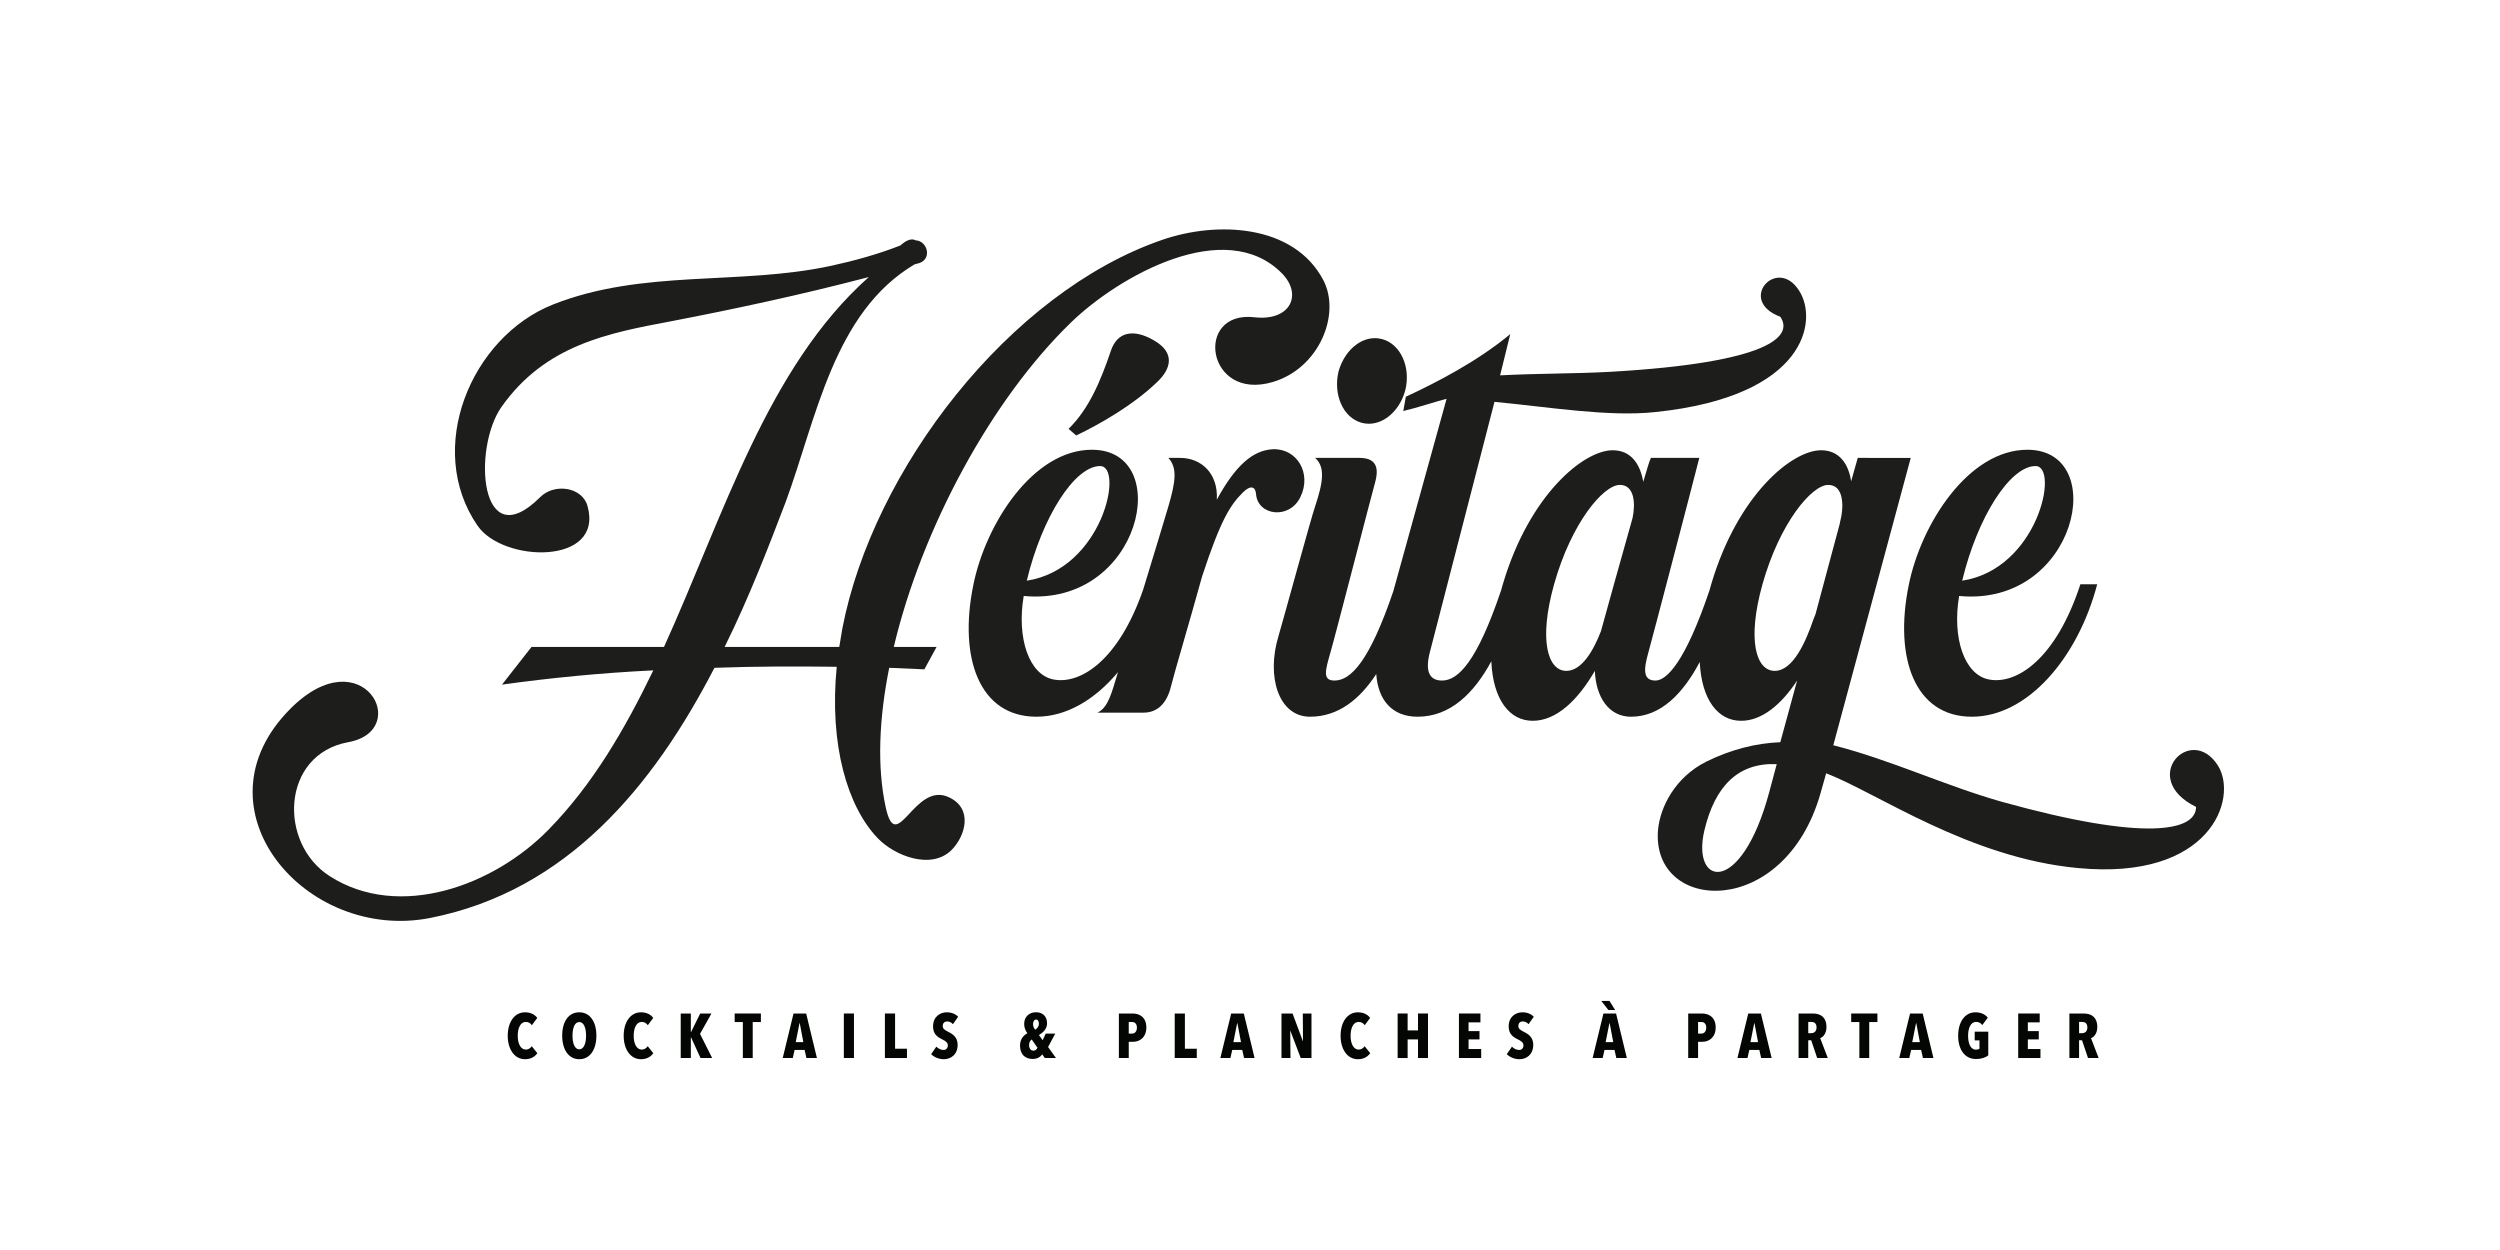 <?xml version="1.0" encoding="UTF-8" standalone="no"?>
<!-- Created with Inkscape (http://www.inkscape.org/) -->

<svg
   version="1.1"
   id="svg2"
   xml:space="preserve"
   width="5333.333"
   height="2666.667"
   viewBox="0 0 5333.333 2666.667"
   sodipodi:docname="LOGO HERITAGE 2022  AVEC  BASE LINE .ai"
   xmlns:inkscape="http://www.inkscape.org/namespaces/inkscape"
   xmlns:sodipodi="http://sodipodi.sourceforge.net/DTD/sodipodi-0.dtd"
   xmlns="http://www.w3.org/2000/svg"
   xmlns:svg="http://www.w3.org/2000/svg"><defs
     id="defs6"><clipPath
       clipPathUnits="userSpaceOnUse"
       id="clipPath16"><path
         d="M 0,2000 H 4000 V 0 H 0 Z"
         id="path14" /></clipPath></defs><sodipodi:namedview
     id="namedview4"
     pagecolor="#ffffff"
     bordercolor="#666666"
     borderopacity="1.0"
     inkscape:pageshadow="2"
     inkscape:pageopacity="0.0"
     inkscape:pagecheckerboard="0" /><g
     id="g8"
     inkscape:groupmode="layer"
     inkscape:label="LOGO HERITAGE 2022  AVEC  BASE LINE "
     transform="matrix(1.333,0,0,-1.333,0,2666.667)"><g
       id="g10"><g
         id="g12"
         clip-path="url(#clipPath16)"><g
           id="g18"
           transform="translate(1518.482,724.623)"><path
             d="m 0,0 c -55.447,26.093 -83.986,-96.217 -101.109,-15.492 -13.862,64.416 -10.6,141.063 5.708,222.603 l 56.262,-2.446 19.57,35.878 h -68.494 c 44.847,189.172 155.741,395.469 283.759,519.409 76.647,74.201 247.066,170.419 337.575,78.278 33.432,-34.246 13.047,-76.647 -44.031,-70.124 -97.033,11.416 -77.463,-135.356 29.355,-103.555 74.201,22.015 109.263,108.448 80.724,163.079 -47.294,89.694 -170.419,94.587 -257.667,64.417 -244.619,-83.986 -463.146,-367.745 -512.07,-622.15 -1.631,-9.785 -3.262,-19.569 -4.893,-29.354 h -183.464 c 38.323,77.463 69.309,157.372 97.847,232.389 48.925,132.91 76.648,303.328 206.297,379.976 l 6.523,1.631 c 22.015,6.523 13.861,35.877 -4.892,36.692 -7.339,4.078 -16.309,-0.815 -24.463,-8.153 -35.062,-13.862 -73.386,-24.463 -110.894,-32.617 -147.587,-31.8 -300.882,-4.892 -445.208,-61.97 -131.279,-52.185 -205.48,-230.758 -120.679,-353.883 40.77,-59.524 202.219,-63.601 176.126,30.985 -8.154,30.985 -53.001,37.509 -75.832,14.678 -97.032,-97.033 -108.448,78.278 -61.97,144.325 70.124,99.479 171.233,118.233 270.712,136.987 101.925,19.569 212.004,43.216 317.19,70.939 -162.264,-144.325 -231.573,-379.975 -327.79,-591.979 h -212.004 l -47.293,-60.34 c 75.832,10.601 158.188,18.755 242.174,22.831 -45.663,-94.586 -97.033,-182.649 -167.157,-254.404 -88.063,-90.509 -239.727,-145.956 -350.622,-75.017 -83.17,53.001 -77.463,194.881 29.355,214.45 104.371,18.754 22.831,168.789 -92.141,53.817 -159.818,-159.818 24.462,-374.269 223.42,-335.129 219.342,43.216 357.145,211.188 454.993,400.36 66.862,2.447 132.91,2.447 195.695,1.631 -12.231,-124.756 17.124,-224.234 66.048,-274.789 26.908,-27.724 84.801,-50.555 117.417,-18.755 C 26.908,-61.97 39.139,-17.938 0,0"
             style="fill:#1d1d1b;fill-opacity:1;fill-rule:nonzero;stroke:none"
             id="path20" /></g><g
           id="g22"
           transform="translate(1777.78,1438.913)"><path
             d="m 0,0 c -16.308,-48.109 -35.062,-92.956 -67.678,-124.756 l 12.231,-10.6 c 39.139,18.754 92.955,49.739 130.464,86.432 20.385,19.57 29.354,45.662 -6.523,66.047 C 37.508,35.062 10.6,31.8 0,0"
             style="fill:#1d1d1b;fill-opacity:1;fill-rule:nonzero;stroke:none"
             id="path24" /></g><g
           id="g26"
           transform="translate(1760.657,1254.633)"><path
             d="M 0,0 C 38.324,0 4.077,-164.711 -117.417,-183.465 -92.956,-81.54 -40.77,0 0,0 m 320.447,-49.739 c 18.754,38.323 -5.708,78.278 -44.032,76.647 C 243.8,25.277 216.076,0 186.721,-53.816 c 2.446,41.585 -24.462,66.862 -58.708,66.862 h -18.755 c 14.678,-16.308 11.416,-38.323 0,-77.463 -5.442,-18.66 -22.747,-75.502 -40.426,-133.411 -39.286,-113.163 -100.081,-151.778 -143.034,-143.824 -39.954,7.339 -59.524,66.863 -48.108,133.725 188.357,-17.939 242.173,234.02 109.264,234.02 -94.587,0 -170.419,-119.049 -189.989,-216.897 -23.646,-116.601 9.785,-210.373 101.11,-210.373 48.056,0 93.724,27.425 130.439,71.297 -1.763,-5.8 -3.144,-10.361 -4.057,-13.403 -8.97,-30.986 -15.493,-44.847 -28.539,-51.37 h 73.386 c 26.092,0 39.139,19.569 44.847,44.846 4.077,17.124 27.724,96.218 48.924,172.865 30.17,92.14 45.662,114.971 65.232,134.541 13.047,13.047 20.384,8.969 21.2,-2.446 2.446,-34.247 53.001,-41.586 70.94,-4.892"
             style="fill:#1d1d1b;fill-opacity:1;fill-rule:nonzero;stroke:none"
             id="path28" /></g><g
           id="g30"
           transform="translate(2178.948,1323.941)"><path
             d="m 0,0 c 29.354,-8.154 60.34,15.493 70.124,52.186 8.97,36.693 -7.339,73.386 -36.692,81.54 C 4.077,141.88 -26.093,119.048 -36.693,82.355 -45.662,44.847 -29.354,8.154 0,0"
             style="fill:#1d1d1b;fill-opacity:1;fill-rule:nonzero;stroke:none"
             id="path32" /></g><g
           id="g34"
           transform="translate(2905.468,1017.352)"><path
             d="m 0,0 -3.262,-8.154 c -12.231,-35.877 -32.616,-82.356 -61.97,-82.356 -29.355,0 -44.847,48.11 -19.57,138.618 27.724,98.664 79.094,159.003 105.187,159.003 26.093,0 25.277,-36.693 18.754,-60.339 v -0.815 z m -74.202,-285.39 c -44.847,-166.341 -124.756,-150.033 -103.556,-60.339 17.124,71.754 54.632,108.448 115.787,106.001 z m -218.527,439.5 C -312.298,84.801 -335.944,0 -343.283,-26.908 c -12.232,-31.801 -30.986,-63.602 -55.447,-63.602 -29.355,0 -44.847,48.11 -19.57,138.618 27.724,98.664 79.094,159.003 105.187,159.003 23.646,0 25.277,-30.17 20.384,-53.001 m 936.894,-396.284 c -43.216,68.494 -128.018,-20.385 -35.062,-66.047 0,-38.324 -79.094,-56.262 -310.667,8.154 -89.694,25.278 -179.388,67.678 -269.897,90.509 l 123.94,459.886 H 67.678 L 57.077,212.819 c -4.076,27.724 -18.754,49.74 -48.108,49.74 -46.478,0 -132.91,-70.94 -175.311,-212.82 -1.176,-3.934 -2.284,-7.812 -3.345,-11.649 -38.339,-113.272 -68.121,-144.092 -86.348,-144.092 -19.57,0 -19.57,16.308 -11.416,44.847 4.892,17.124 67.679,256.851 81.54,311.483 h -77.463 c -2.446,-4.893 -6.523,-18.755 -12.231,-38.324 -4.892,28.539 -19.57,50.555 -48.924,50.555 -46.478,0 -132.91,-70.94 -175.311,-212.82 -1.174,-3.927 -2.28,-7.799 -3.339,-11.629 -38.348,-113.288 -68.355,-144.112 -94.509,-144.112 -21.201,0 -26.909,16.308 -19.57,44.847 l 103.556,401.176 c 86.432,-8.154 182.649,-24.461 257.666,-16.308 242.989,25.278 260.112,147.588 229.942,194.065 -35.061,56.263 -100.294,-15.492 -30.17,-41.585 21.201,-30.985 -16.307,-73.386 -271.527,-88.063 -59.524,-3.262 -115.787,-2.446 -176.941,-5.708 l 16.307,66.048 c -53.001,-44.032 -118.232,-77.463 -167.157,-100.295 l -4.076,-22.831 c 21.2,4.893 53.001,15.493 69.308,19.57 L -675.533,37.198 c -38.203,-112.549 -68.119,-143.2 -94.202,-143.2 -19.571,0 -14.678,16.308 -6.524,44.847 5.708,18.755 67.678,259.297 71.755,273.159 6.524,24.462 0,38.324 -25.277,38.324 h -70.94 c 16.308,-14.678 13.046,-38.324 0,-77.463 -6.523,-18.755 -53.002,-189.173 -58.709,-207.927 -19.57,-64.417 0,-128.834 50.555,-128.834 45.458,0 79.796,28.193 105.964,68.304 2.8,-41.279 25.101,-68.304 66.084,-68.304 52.836,0 90.652,38.081 118.071,88.706 2.716,-62.133 29.633,-95.228 66.209,-95.228 38.324,0 72.57,33.431 99.479,79.908 1.631,-41.585 22.016,-73.386 57.893,-73.386 47.81,0 83.459,37.528 109.968,87.6 2.985,-61.42 29.799,-94.122 66.158,-94.122 33.432,0 64.417,26.092 89.695,64.416 l -26.909,-98.663 c -39.139,-1.631 -78.278,-11.416 -118.233,-30.985 -50.555,-25.278 -74.201,-73.386 -77.463,-109.264 -11.415,-132.91 202.22,-145.141 260.112,58.709 l 8.97,31.801 c 82.356,-31.801 228.312,-135.357 402.808,-151.664 212.818,-20.386 256.85,111.709 224.234,163.894"
             style="fill:#1d1d1b;fill-opacity:1;fill-rule:nonzero;stroke:none"
             id="path36" /></g><g
           id="g38"
           transform="translate(3257.716,1254.633)"><path
             d="M 0,0 C 38.324,0 4.077,-164.711 -117.417,-183.465 -92.955,-81.54 -40.77,0 0,0 m -101.925,-401.177 c 88.879,0 169.604,93.772 200.588,212.004 H 71.756 C 32.616,-309.036 -30.17,-349.807 -74.201,-341.652 c -39.954,7.339 -59.525,66.863 -48.109,133.725 188.358,-17.939 242.174,234.02 109.264,234.02 -94.587,0 -170.419,-119.049 -189.988,-216.897 -23.647,-116.601 9.785,-210.373 101.109,-210.373"
             style="fill:#1d1d1b;fill-opacity:1;fill-rule:nonzero;stroke:none"
             id="path40" /></g><g
           id="g42"
           transform="translate(840.249,305.335)"><path
             d="m 0,0 c -16.604,0 -27.674,15.497 -27.674,37.536 0,22.34 11.171,37.535 27.674,37.535 9.459,0 15.799,-3.824 19.623,-8.956 L 10.969,54.441 c -2.415,3.221 -5.233,5.234 -9.761,5.234 -8.454,0 -12.881,-9.661 -12.881,-22.139 0,-12.277 4.427,-22.14 12.981,-22.14 4.327,0 7.547,2.516 9.46,5.435 L 19.724,9.661 C 15.799,4.227 9.862,0 0,0"
             style="fill:#040604;fill-opacity:1;fill-rule:nonzero;stroke:none"
             id="path44" /></g><g
           id="g46"
           transform="translate(927.097,364.809)"><path
             d="m 0,0 c -7.346,0 -10.868,-9.359 -10.868,-21.736 0,-12.378 3.522,-21.939 10.868,-21.939 7.245,0 10.868,9.561 10.868,21.939 C 10.868,-9.359 7.245,0 0,0 m 0,-59.474 c -16.906,0 -27.372,15.095 -27.372,37.738 0,22.541 10.265,37.334 27.372,37.334 16.906,0 27.372,-14.793 27.372,-37.334 0,-22.643 -10.466,-37.738 -27.372,-37.738"
             style="fill:#040604;fill-opacity:1;fill-rule:nonzero;stroke:none"
             id="path48" /></g><g
           id="g50"
           transform="translate(1025.821,305.335)"><path
             d="m 0,0 c -16.604,0 -27.674,15.497 -27.674,37.536 0,22.34 11.171,37.535 27.674,37.535 9.459,0 15.799,-3.824 19.623,-8.956 L 10.969,54.441 c -2.415,3.221 -5.233,5.234 -9.761,5.234 -8.454,0 -12.881,-9.661 -12.881,-22.139 0,-12.277 4.427,-22.14 12.981,-22.14 4.327,0 7.547,2.516 9.46,5.435 L 19.724,9.661 C 15.799,4.227 9.862,0 0,0"
             style="fill:#040604;fill-opacity:1;fill-rule:nonzero;stroke:none"
             id="path52" /></g><g
           id="g54"
           transform="translate(1121.122,307.247)"><path
             d="m 0,0 -15.195,33.107 h -0.302 V 0 h -16.202 v 71.247 h 16.202 V 41.561 h 0.302 L -0.503,71.247 H 17.51 L -0.805,38.643 18.617,0 Z"
             style="fill:#040604;fill-opacity:1;fill-rule:nonzero;stroke:none"
             id="path56" /></g><g
           id="g58"
           transform="translate(1204.65,364.809)"><path
             d="M 0,0 V -57.562 H -15.799 V 0 H -28.881 V 13.686 H 13.082 V 0 Z"
             style="fill:#040604;fill-opacity:1;fill-rule:nonzero;stroke:none"
             id="path60" /></g><g
           id="g62"
           transform="translate(1279.926,362.997)"><path
             d="M 0,0 H -0.402 L -6.44,-30.29 H 5.736 Z m 10.667,-55.75 -2.918,12.981 h -16 L -11.17,-55.75 H -27.271 L -9.962,15.497 H 10.265 L 27.473,-55.75 Z"
             style="fill:#040604;fill-opacity:1;fill-rule:nonzero;stroke:none"
             id="path64" /></g><path
           d="m 1350.472,378.494 h 16.202 v -71.247 h -16.202 z"
           style="fill:#040604;fill-opacity:1;fill-rule:nonzero;stroke:none"
           id="path66" /><g
           id="g68"
           transform="translate(1416.186,307.247)"><path
             d="M 0,0 V 71.247 H 16.302 V 14.894 h 19.02 V 0 Z"
             style="fill:#040604;fill-opacity:1;fill-rule:nonzero;stroke:none"
             id="path70" /></g><g
           id="g72"
           transform="translate(1525.071,361.387)"><path
             d="m 0,0 c -2.415,2.818 -5.836,4.428 -9.258,4.428 -3.623,0 -7.044,-2.114 -7.044,-7.346 0,-4.428 3.019,-6.34 8.755,-9.258 6.541,-3.22 15.094,-8.352 15.094,-20.73 0,-15.397 -10.465,-23.146 -22.138,-23.146 -8.554,0 -16.001,3.724 -20.227,8.051 l 8.252,12.075 c 3.018,-3.22 7.345,-5.333 11.471,-5.333 3.925,0 6.944,2.717 6.944,7.245 0,4.63 -3.321,6.945 -9.459,9.963 -7.749,3.824 -14.189,8.655 -14.189,20.53 0,15.798 11.572,22.541 21.937,22.541 7.749,0 14.089,-2.717 18.215,-7.145 z"
             style="fill:#040604;fill-opacity:1;fill-rule:nonzero;stroke:none"
             id="path74" /></g><g
           id="g76"
           transform="translate(1658.212,368.834)"><path
             d="m 0,0 c -3.12,0 -4.931,-3.321 -4.931,-7.045 0,-3.421 1.207,-6.541 3.421,-9.258 3.12,2.013 5.938,5.132 5.938,9.459 C 4.428,-3.02 2.918,0 0,0 m -7.044,-31.9 c -1.811,-1.007 -4.227,-4.227 -4.227,-8.755 0,-5.535 2.717,-9.158 7.044,-9.158 3.422,0 5.435,2.617 6.34,4.73 z m 20.931,-29.687 -4.126,5.938 c -2.717,-4.126 -7.949,-7.448 -15.296,-7.448 -12.378,0 -20.227,7.649 -20.227,21.435 0,9.56 4.931,16.101 11.774,19.724 -3.22,4.327 -5.132,9.158 -5.132,14.893 0,11.674 8.252,18.718 19.019,18.718 10.265,0 17.611,-6.34 17.611,-17.61 0,-9.057 -6.139,-14.693 -12.982,-18.919 l 5.938,-8.252 4.93,10.566 H 30.592 L 19.12,-43.977 31.799,-61.587 Z"
             style="fill:#040604;fill-opacity:1;fill-rule:nonzero;stroke:none"
             id="path78" /></g><g
           id="g80"
           transform="translate(1811.58,364.909)"><path
             d="M 0,0 H -5.132 V -18.617 H 0 c 4.428,0 7.95,3.422 7.95,9.56 C 7.95,-2.717 4.428,0 0,0 M 1.812,-31.699 H -5.132 V -57.662 H -20.931 V 13.585 H 1.208 c 10.164,0 21.837,-5.333 21.837,-22.34 0,-15.9 -10.667,-22.944 -21.233,-22.944"
             style="fill:#040604;fill-opacity:1;fill-rule:nonzero;stroke:none"
             id="path82" /></g><g
           id="g84"
           transform="translate(1880.012,307.247)"><path
             d="M 0,0 V 71.247 H 16.302 V 14.894 h 19.02 V 0 Z"
             style="fill:#040604;fill-opacity:1;fill-rule:nonzero;stroke:none"
             id="path86" /></g><g
           id="g88"
           transform="translate(1980.344,362.997)"><path
             d="M 0,0 H -0.402 L -6.44,-30.29 H 5.736 Z m 10.667,-55.75 -2.918,12.981 h -16 L -11.17,-55.75 H -27.271 L -9.962,15.497 H 10.265 L 27.473,-55.75 Z"
             style="fill:#040604;fill-opacity:1;fill-rule:nonzero;stroke:none"
             id="path90" /></g><g
           id="g92"
           transform="translate(2081.685,307.247)"><path
             d="m 0,0 -16.504,43.372 h -0.302 L -16.403,0 h -14.39 v 71.247 h 17.711 L 3.321,27.271 H 3.623 L 3.321,71.247 H 17.208 L 17.208,0 Z"
             style="fill:#040604;fill-opacity:1;fill-rule:nonzero;stroke:none"
             id="path94" /></g><g
           id="g96"
           transform="translate(2173.162,305.335)"><path
             d="m 0,0 c -16.604,0 -27.673,15.497 -27.673,37.536 0,22.34 11.17,37.535 27.673,37.535 9.46,0 15.8,-3.824 19.624,-8.956 L 10.97,54.441 c -2.416,3.221 -5.234,5.234 -9.762,5.234 -8.453,0 -12.881,-9.661 -12.881,-22.139 0,-12.277 4.428,-22.14 12.982,-22.14 4.327,0 7.547,2.516 9.459,5.435 L 19.725,9.661 C 15.8,4.227 9.862,0 0,0"
             style="fill:#040604;fill-opacity:1;fill-rule:nonzero;stroke:none"
             id="path98" /></g><g
           id="g100"
           transform="translate(2269.369,307.247)"><path
             d="M 0,0 V 29.787 H -16.604 V 0 h -16 v 71.247 h 16 V 44.178 H 0 V 71.247 H 16.001 V 0 Z"
             style="fill:#040604;fill-opacity:1;fill-rule:nonzero;stroke:none"
             id="path102" /></g><g
           id="g104"
           transform="translate(2334.884,307.247)"><path
             d="M 0,0 V 71.247 H 34.416 V 57.059 H 15.396 V 43.07 h 17.51 V 29.787 H 15.396 V 14.391 H 35.624 L 35.624,0 Z"
             style="fill:#040604;fill-opacity:1;fill-rule:nonzero;stroke:none"
             id="path106" /></g><g
           id="g108"
           transform="translate(2446.286,361.387)"><path
             d="m 0,0 c -2.415,2.818 -5.837,4.428 -9.259,4.428 -3.622,0 -7.044,-2.114 -7.044,-7.346 0,-4.428 3.019,-6.34 8.755,-9.258 6.541,-3.22 15.095,-8.352 15.095,-20.73 0,-15.397 -10.466,-23.146 -22.139,-23.146 -8.554,0 -16.001,3.724 -20.227,8.051 l 8.252,12.075 c 3.019,-3.22 7.346,-5.333 11.472,-5.333 3.924,0 6.944,2.717 6.944,7.245 0,4.63 -3.322,6.945 -9.46,9.963 -7.748,3.824 -14.189,8.655 -14.189,20.53 0,15.798 11.572,22.541 21.938,22.541 7.749,0 14.089,-2.717 18.215,-7.145 z"
             style="fill:#040604;fill-opacity:1;fill-rule:nonzero;stroke:none"
             id="path110" /></g><g
           id="g112"
           transform="translate(2576.107,362.997)"><path
             d="M 0,0 H -0.402 L -6.44,-30.29 H 5.735 Z M -0.302,35.624 8.755,21.133 H -2.113 L -13.385,35.624 Z M 10.667,-55.75 7.748,-42.769 h -16 L -11.17,-55.75 H -27.271 L -9.963,15.497 H 10.264 L 27.473,-55.75 Z"
             style="fill:#040604;fill-opacity:1;fill-rule:nonzero;stroke:none"
             id="path114" /></g><g
           id="g116"
           transform="translate(2722.734,364.909)"><path
             d="M 0,0 H -5.133 V -18.617 H 0 c 4.428,0 7.949,3.422 7.949,9.56 C 7.949,-2.717 4.428,0 0,0 M 1.812,-31.699 H -5.133 V -57.662 H -20.932 V 13.585 H 1.207 c 10.164,0 21.837,-5.333 21.837,-22.34 0,-15.9 -10.667,-22.944 -21.232,-22.944"
             style="fill:#040604;fill-opacity:1;fill-rule:nonzero;stroke:none"
             id="path118" /></g><g
           id="g120"
           transform="translate(2807.872,362.997)"><path
             d="M 0,0 H -0.402 L -6.44,-30.29 H 5.735 Z m 10.667,-55.75 -2.919,12.981 h -16 l -2.919,-12.981 h -16.1 L -9.963,15.497 H 10.264 L 27.472,-55.75 Z"
             style="fill:#040604;fill-opacity:1;fill-rule:nonzero;stroke:none"
             id="path122" /></g><g
           id="g124"
           transform="translate(2898.947,365.01)"><path
             d="m 0,0 h -5.032 v -18.013 h 4.729 c 4.529,0 8.554,2.717 8.554,9.158 C 8.251,-1.61 3.723,0 0,0 m 9.258,-57.763 -9.561,28.378 H -5.032 V -57.763 H -20.529 V 13.484 H 2.314 c 13.787,0 21.837,-7.245 21.837,-21.434 0,-10.567 -5.434,-16.403 -10.063,-18.013 l 12.177,-31.8 z"
             style="fill:#040604;fill-opacity:1;fill-rule:nonzero;stroke:none"
             id="path126" /></g><g
           id="g128"
           transform="translate(2991.53,364.809)"><path
             d="M 0,0 V -57.562 H -15.799 V 0 H -28.881 V 13.686 H 13.083 L 13.083,0 Z"
             style="fill:#040604;fill-opacity:1;fill-rule:nonzero;stroke:none"
             id="path130" /></g><g
           id="g132"
           transform="translate(3066.807,362.997)"><path
             d="M 0,0 H -0.402 L -6.44,-30.29 H 5.735 Z m 10.667,-55.75 -2.919,12.981 h -16 L -11.17,-55.75 H -27.271 L -9.963,15.497 H 10.264 L 27.473,-55.75 Z"
             style="fill:#040604;fill-opacity:1;fill-rule:nonzero;stroke:none"
             id="path134" /></g><g
           id="g136"
           transform="translate(3162.411,305.637)"><path
             d="m 0,0 c -17.912,0 -28.579,15.095 -28.579,37.234 0,22.24 10.969,37.536 27.572,37.536 9.561,0 16.102,-3.724 19.825,-8.655 L 10.063,54.342 c -2.416,3.32 -5.635,5.031 -9.862,5.031 -8.855,0.101 -12.881,-10.164 -12.881,-22.139 0,-11.975 3.724,-22.24 12.579,-22.24 2.315,0 4.328,0.503 5.635,1.51 V 29.787 H -2.113 V 43.775 H 19.623 V 5.837 C 15.095,2.314 8.654,0 0,0"
             style="fill:#040604;fill-opacity:1;fill-rule:nonzero;stroke:none"
             id="path138" /></g><g
           id="g140"
           transform="translate(3229.938,307.247)"><path
             d="M 0,0 V 71.247 H 34.416 V 57.059 H 15.396 V 43.07 h 17.51 V 29.787 H 15.396 V 14.391 H 35.624 L 35.624,0 Z"
             style="fill:#040604;fill-opacity:1;fill-rule:nonzero;stroke:none"
             id="path142" /></g><g
           id="g144"
           transform="translate(3332.385,365.01)"><path
             d="m 0,0 h -5.032 v -18.013 h 4.729 c 4.529,0 8.554,2.717 8.554,9.158 C 8.251,-1.61 3.723,0 0,0 m 9.258,-57.763 -9.561,28.378 H -5.032 V -57.763 H -20.529 V 13.484 H 2.314 c 13.787,0 21.837,-7.245 21.837,-21.434 0,-10.567 -5.434,-16.403 -10.063,-18.013 l 12.177,-31.8 z"
             style="fill:#040604;fill-opacity:1;fill-rule:nonzero;stroke:none"
             id="path146" /></g></g></g></g></svg>
